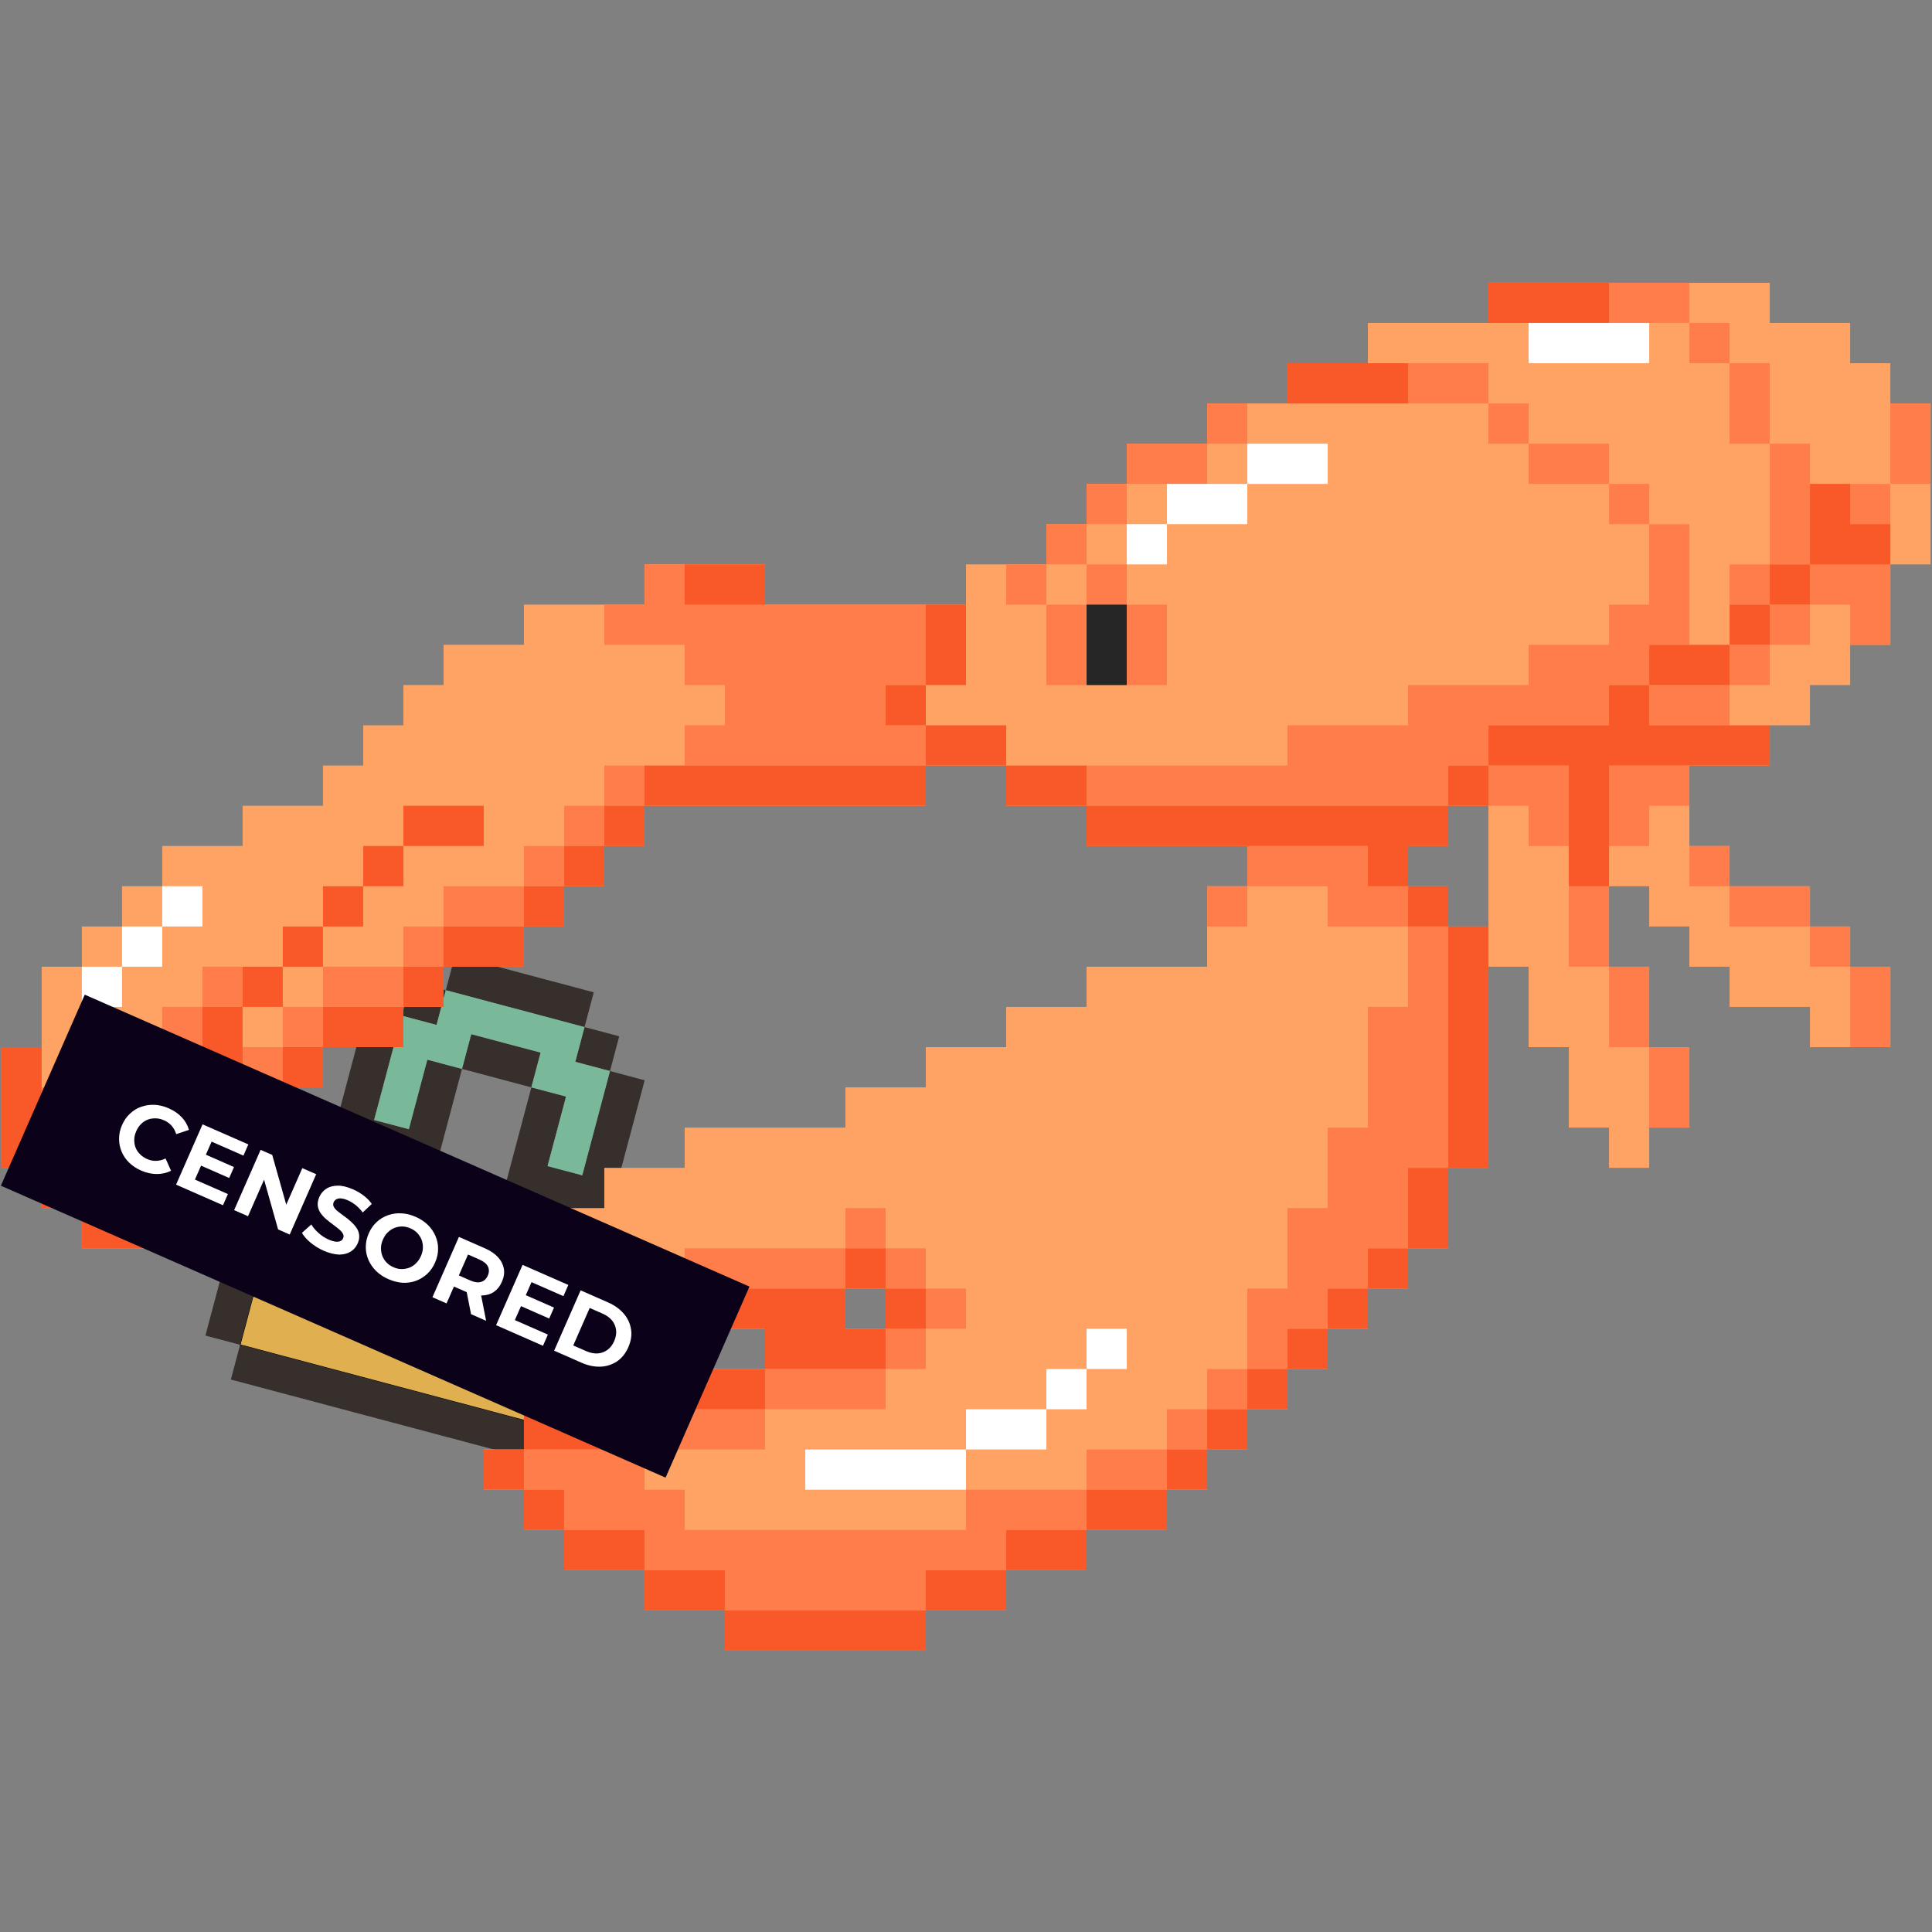 <svg xmlns="http://www.w3.org/2000/svg" xmlns:xlink="http://www.w3.org/1999/xlink" width="500" zoomAndPan="magnify" viewBox="0 0 375 375" height="500" preserveAspectRatio="xMidYMid meet" version="1.0"><rect x="0" y="0" width="375" height="375" fill="#808080" stroke="none"/><defs><clipPath id="1ee6c36e6a"><path d="M 46 220 L 125 220 L 125 279 L 46 279 Z M 46 220 " clip-rule="nonzero"/></clipPath><clipPath id="afb81c7263"><path d="M 61.199 178.234 L 142.375 199.82 L 119.055 287.523 L 37.879 265.938 Z M 61.199 178.234 " clip-rule="nonzero"/></clipPath><clipPath id="c91b65fe03"><path d="M 61.199 178.234 L 142.375 199.82 L 119.055 287.523 L 37.879 265.938 Z M 61.199 178.234 " clip-rule="nonzero"/></clipPath><clipPath id="1f949086da"><path d="M 61.199 178.234 L 142.375 199.82 L 119.055 287.523 L 37.879 265.938 Z M 61.199 178.234 " clip-rule="nonzero"/></clipPath><clipPath id="c8bcd37bf5"><path d="M 46 220 L 125 220 L 125 280 L 46 280 Z M 46 220 " clip-rule="nonzero"/></clipPath><clipPath id="d0ba67bf8f"><path d="M 61.199 178.234 L 142.375 199.82 L 119.055 287.523 L 37.879 265.938 Z M 61.199 178.234 " clip-rule="nonzero"/></clipPath><clipPath id="4185a83249"><path d="M 61.199 178.234 L 142.375 199.82 L 119.055 287.523 L 37.879 265.938 Z M 61.199 178.234 " clip-rule="nonzero"/></clipPath><clipPath id="4076289b20"><path d="M 61.199 178.234 L 142.375 199.82 L 119.055 287.523 L 37.879 265.938 Z M 61.199 178.234 " clip-rule="nonzero"/></clipPath><clipPath id="6de9e2d40a"><path d="M 39 185 L 132 185 L 132 286 L 39 286 Z M 39 185 " clip-rule="nonzero"/></clipPath><clipPath id="09466fc1fd"><path d="M 61.199 178.234 L 142.375 199.82 L 119.055 287.523 L 37.879 265.938 Z M 61.199 178.234 " clip-rule="nonzero"/></clipPath><clipPath id="55ee6327e7"><path d="M 61.199 178.234 L 142.375 199.82 L 119.055 287.523 L 37.879 265.938 Z M 61.199 178.234 " clip-rule="nonzero"/></clipPath><clipPath id="1d81c79773"><path d="M 61.199 178.234 L 142.375 199.82 L 119.055 287.523 L 37.879 265.938 Z M 61.199 178.234 " clip-rule="nonzero"/></clipPath><clipPath id="92d7bc9389"><path d="M 72 192 L 119 192 L 119 229 L 72 229 Z M 72 192 " clip-rule="nonzero"/></clipPath><clipPath id="53458b6b03"><path d="M 61.199 178.234 L 142.375 199.82 L 119.055 287.523 L 37.879 265.938 Z M 61.199 178.234 " clip-rule="nonzero"/></clipPath><clipPath id="a0bdd770ec"><path d="M 61.199 178.234 L 142.375 199.82 L 119.055 287.523 L 37.879 265.938 Z M 61.199 178.234 " clip-rule="nonzero"/></clipPath><clipPath id="741af0f530"><path d="M 61.199 178.234 L 142.375 199.82 L 119.055 287.523 L 37.879 265.938 Z M 61.199 178.234 " clip-rule="nonzero"/></clipPath><clipPath id="1a146e8f88"><path d="M 0 54.887 L 375 54.887 L 375 320.387 L 0 320.387 Z M 0 54.887 " clip-rule="nonzero"/></clipPath><clipPath id="821a2fa558"><path d="M 8 54.887 L 375 54.887 L 375 313 L 8 313 Z M 8 54.887 " clip-rule="nonzero"/></clipPath><clipPath id="5ec8f5349b"><path d="M 0 54.887 L 367 54.887 L 367 320.387 L 0 320.387 Z M 0 54.887 " clip-rule="nonzero"/></clipPath><clipPath id="1dc3f62c8d"><path d="M 0 193 L 146 193 L 146 287 L 0 287 Z M 0 193 " clip-rule="nonzero"/></clipPath><clipPath id="bb639a28ea"><path d="M 16.414 193.047 L 145.512 249.742 L 129.227 286.824 L 0.129 230.129 Z M 16.414 193.047 " clip-rule="nonzero"/></clipPath><clipPath id="c9bcb1bd21"><path d="M 16.414 193.047 L 145.512 249.742 L 129.227 286.824 L 0.129 230.129 Z M 16.414 193.047 " clip-rule="nonzero"/></clipPath><clipPath id="5eedbe0e15"><path d="M 16.414 193.047 L 145.512 249.742 L 129.227 286.824 L 0.129 230.129 Z M 16.414 193.047 " clip-rule="nonzero"/></clipPath><clipPath id="2f9712a663"><path d="M 23 214 L 37 214 L 37 228 L 23 228 Z M 23 214 " clip-rule="nonzero"/></clipPath><clipPath id="0ef6f23d4d"><path d="M 16.414 193.047 L 145.512 249.742 L 129.227 286.824 L 0.129 230.129 Z M 16.414 193.047 " clip-rule="nonzero"/></clipPath><clipPath id="df7ef6f7db"><path d="M 16.414 193.047 L 145.512 249.742 L 129.227 286.824 L 0.129 230.129 Z M 16.414 193.047 " clip-rule="nonzero"/></clipPath><clipPath id="87c0bb6317"><path d="M 16.414 193.047 L 145.512 249.742 L 129.227 286.824 L 0.129 230.129 Z M 16.414 193.047 " clip-rule="nonzero"/></clipPath><clipPath id="89b5eca4c3"><path d="M 34 218 L 49 218 L 49 234 L 34 234 Z M 34 218 " clip-rule="nonzero"/></clipPath><clipPath id="c1570dded9"><path d="M 16.414 193.047 L 145.512 249.742 L 129.227 286.824 L 0.129 230.129 Z M 16.414 193.047 " clip-rule="nonzero"/></clipPath><clipPath id="2281f3050b"><path d="M 16.414 193.047 L 145.512 249.742 L 129.227 286.824 L 0.129 230.129 Z M 16.414 193.047 " clip-rule="nonzero"/></clipPath><clipPath id="a3785c1adc"><path d="M 16.414 193.047 L 145.512 249.742 L 129.227 286.824 L 0.129 230.129 Z M 16.414 193.047 " clip-rule="nonzero"/></clipPath><clipPath id="91ebaf9007"><path d="M 45 223 L 62 223 L 62 240 L 45 240 Z M 45 223 " clip-rule="nonzero"/></clipPath><clipPath id="f8dab567a9"><path d="M 16.414 193.047 L 145.512 249.742 L 129.227 286.824 L 0.129 230.129 Z M 16.414 193.047 " clip-rule="nonzero"/></clipPath><clipPath id="e079ac4f6e"><path d="M 16.414 193.047 L 145.512 249.742 L 129.227 286.824 L 0.129 230.129 Z M 16.414 193.047 " clip-rule="nonzero"/></clipPath><clipPath id="60076888ff"><path d="M 16.414 193.047 L 145.512 249.742 L 129.227 286.824 L 0.129 230.129 Z M 16.414 193.047 " clip-rule="nonzero"/></clipPath><clipPath id="10b4e4e682"><path d="M 58 230 L 73 230 L 73 244 L 58 244 Z M 58 230 " clip-rule="nonzero"/></clipPath><clipPath id="2908c955a5"><path d="M 16.414 193.047 L 145.512 249.742 L 129.227 286.824 L 0.129 230.129 Z M 16.414 193.047 " clip-rule="nonzero"/></clipPath><clipPath id="228304a600"><path d="M 16.414 193.047 L 145.512 249.742 L 129.227 286.824 L 0.129 230.129 Z M 16.414 193.047 " clip-rule="nonzero"/></clipPath><clipPath id="51abc41dd8"><path d="M 16.414 193.047 L 145.512 249.742 L 129.227 286.824 L 0.129 230.129 Z M 16.414 193.047 " clip-rule="nonzero"/></clipPath><clipPath id="8c51690597"><path d="M 71 235 L 86 235 L 86 249 L 71 249 Z M 71 235 " clip-rule="nonzero"/></clipPath><clipPath id="5191d6f75f"><path d="M 16.414 193.047 L 145.512 249.742 L 129.227 286.824 L 0.129 230.129 Z M 16.414 193.047 " clip-rule="nonzero"/></clipPath><clipPath id="1bab09f893"><path d="M 16.414 193.047 L 145.512 249.742 L 129.227 286.824 L 0.129 230.129 Z M 16.414 193.047 " clip-rule="nonzero"/></clipPath><clipPath id="8d3e3d2756"><path d="M 16.414 193.047 L 145.512 249.742 L 129.227 286.824 L 0.129 230.129 Z M 16.414 193.047 " clip-rule="nonzero"/></clipPath><clipPath id="26dc9063fd"><path d="M 83 240 L 98 240 L 98 257 L 83 257 Z M 83 240 " clip-rule="nonzero"/></clipPath><clipPath id="e53ada9e87"><path d="M 16.414 193.047 L 145.512 249.742 L 129.227 286.824 L 0.129 230.129 Z M 16.414 193.047 " clip-rule="nonzero"/></clipPath><clipPath id="bc084b0b63"><path d="M 16.414 193.047 L 145.512 249.742 L 129.227 286.824 L 0.129 230.129 Z M 16.414 193.047 " clip-rule="nonzero"/></clipPath><clipPath id="eab35c297f"><path d="M 16.414 193.047 L 145.512 249.742 L 129.227 286.824 L 0.129 230.129 Z M 16.414 193.047 " clip-rule="nonzero"/></clipPath><clipPath id="6fb6a7f774"><path d="M 96 245 L 111 245 L 111 262 L 96 262 Z M 96 245 " clip-rule="nonzero"/></clipPath><clipPath id="b37f0879ff"><path d="M 16.414 193.047 L 145.512 249.742 L 129.227 286.824 L 0.129 230.129 Z M 16.414 193.047 " clip-rule="nonzero"/></clipPath><clipPath id="4b8032b9c6"><path d="M 16.414 193.047 L 145.512 249.742 L 129.227 286.824 L 0.129 230.129 Z M 16.414 193.047 " clip-rule="nonzero"/></clipPath><clipPath id="7d30375a00"><path d="M 16.414 193.047 L 145.512 249.742 L 129.227 286.824 L 0.129 230.129 Z M 16.414 193.047 " clip-rule="nonzero"/></clipPath><clipPath id="01d2b26b25"><path d="M 107 250 L 123 250 L 123 266 L 107 266 Z M 107 250 " clip-rule="nonzero"/></clipPath><clipPath id="4614ee00b0"><path d="M 16.414 193.047 L 145.512 249.742 L 129.227 286.824 L 0.129 230.129 Z M 16.414 193.047 " clip-rule="nonzero"/></clipPath><clipPath id="28a192858e"><path d="M 16.414 193.047 L 145.512 249.742 L 129.227 286.824 L 0.129 230.129 Z M 16.414 193.047 " clip-rule="nonzero"/></clipPath><clipPath id="fcf6b1bb1d"><path d="M 16.414 193.047 L 145.512 249.742 L 129.227 286.824 L 0.129 230.129 Z M 16.414 193.047 " clip-rule="nonzero"/></clipPath></defs><g clip-path="url(#1ee6c36e6a)"><g clip-path="url(#afb81c7263)"><g clip-path="url(#c91b65fe03)"><g clip-path="url(#1f949086da)"><path fill="#dfaf50" d="M 57.367 220.551 L 124.688 238.453 L 113.926 278.926 L 46.605 261.023 Z M 57.367 220.551 " fill-opacity="1" fill-rule="nonzero"/></g></g></g></g><g clip-path="url(#c8bcd37bf5)"><g clip-path="url(#d0ba67bf8f)"><g clip-path="url(#4185a83249)"><g clip-path="url(#4076289b20)"><path stroke-linecap="round" transform="matrix(1.272, 0.338, -0.339, 1.275, 28.178, 140.565)" fill="none" stroke-linejoin="round" d="M 37.043 52.916 L 89.96 52.917 L 89.96 84.667 L 37.043 84.666 Z M 37.043 52.916 " stroke="#000000" stroke-width="0.132" stroke-opacity="1" stroke-miterlimit="4"/></g></g></g></g><g clip-path="url(#6de9e2d40a)"><g clip-path="url(#09466fc1fd)"><g clip-path="url(#55ee6327e7)"><g clip-path="url(#1d81c79773)"><path fill="#362f2c" d="M 88.324 185.449 L 86.531 192.195 L 99.992 195.773 L 106.727 197.562 L 113.457 199.355 L 115.25 192.609 L 108.52 190.816 L 101.789 189.027 L 95.055 187.238 Z M 113.457 199.355 L 111.664 206.098 L 118.395 207.891 L 120.191 201.145 Z M 118.395 207.891 L 116.602 214.637 L 114.809 221.379 L 113.016 228.125 L 106.281 226.336 L 108.078 219.59 L 109.871 212.844 L 103.137 211.055 L 97.758 231.293 L 104.488 233.082 L 111.223 234.871 L 117.953 236.66 L 124.684 238.453 L 126.48 231.707 L 119.746 229.914 L 121.539 223.172 L 123.336 216.426 L 125.129 209.68 Z M 124.684 238.453 L 122.891 245.195 L 115.719 272.18 L 113.922 278.926 L 120.656 280.715 L 126.035 260.477 L 127.828 253.734 L 129.625 246.988 L 131.418 240.242 Z M 113.922 278.926 L 107.191 277.133 L 100.461 275.344 L 93.727 273.555 L 86.996 271.766 L 80.262 269.973 L 66.801 266.395 L 60.066 264.605 L 53.336 262.812 L 46.602 261.023 L 44.809 267.77 L 51.543 269.559 L 58.273 271.348 L 65.004 273.141 L 71.738 274.93 L 78.469 276.719 L 85.203 278.512 L 98.664 282.09 L 105.398 283.879 L 112.129 285.672 Z M 46.602 261.023 L 48.398 254.277 L 50.191 247.531 L 51.984 240.789 L 55.57 227.297 L 57.367 220.551 L 50.633 218.762 L 48.84 225.508 L 47.047 232.25 L 45.254 238.996 L 43.457 245.742 L 39.871 259.234 Z M 57.367 220.551 L 64.098 222.34 L 70.828 224.133 L 77.562 225.922 L 84.293 227.711 L 87.879 214.219 L 89.676 207.473 L 82.941 205.684 L 79.355 219.176 L 72.621 217.387 L 74.418 210.641 L 78.004 197.148 L 71.273 195.359 L 69.477 202.105 L 67.684 208.852 L 65.891 215.594 L 59.16 213.805 Z M 78.004 197.148 L 84.734 198.938 L 86.531 192.195 L 79.797 190.402 Z M 89.676 207.473 L 96.406 209.266 L 103.137 211.055 L 104.934 204.309 L 98.199 202.52 L 91.469 200.73 Z M 84.293 227.711 L 82.5 234.457 L 89.23 236.246 L 95.965 238.035 L 97.758 231.293 L 91.023 229.5 Z M 80.707 241.203 L 78.914 247.949 L 82.277 248.844 L 80.484 255.59 L 78.691 262.332 L 85.422 264.125 L 87.215 257.379 L 89.012 250.633 L 92.375 251.527 L 94.168 244.781 Z M 80.707 241.203 " fill-opacity="1" fill-rule="nonzero"/></g></g></g></g><g clip-path="url(#92d7bc9389)"><g clip-path="url(#53458b6b03)"><g clip-path="url(#a0bdd770ec)"><g clip-path="url(#741af0f530)"><path fill="#7ab89a" d="M 86.531 192.195 L 84.734 198.938 L 78.004 197.148 L 72.621 217.387 L 79.355 219.176 L 82.941 205.684 L 89.676 207.473 L 91.469 200.73 L 104.934 204.309 L 103.137 211.055 L 109.871 212.844 L 106.281 226.336 L 113.016 228.125 L 118.395 207.891 L 111.664 206.098 L 113.457 199.355 Z M 86.531 192.195 " fill-opacity="1" fill-rule="nonzero"/></g></g></g></g><g clip-path="url(#1a146e8f88)"><path fill="#ffa364" d="M 366.914 78.312 L 366.914 70.504 L 359.113 70.504 L 359.113 62.695 L 343.512 62.695 L 343.512 54.887 L 288.906 54.887 L 288.906 62.695 L 265.504 62.695 L 265.504 70.504 L 249.906 70.504 L 249.906 78.312 L 234.305 78.312 L 234.305 86.121 L 218.703 86.121 L 218.703 93.93 L 210.902 93.93 L 210.902 101.738 L 203.102 101.738 L 203.102 109.547 L 187.5 109.547 L 187.5 117.355 L 148.496 117.355 L 148.496 109.547 L 125.094 109.547 L 125.094 117.355 L 101.695 117.355 L 101.695 125.164 L 86.094 125.164 L 86.094 132.973 L 78.293 132.973 L 78.293 140.785 L 70.492 140.785 L 70.492 148.594 L 62.691 148.594 L 62.691 156.402 L 47.09 156.402 L 47.09 164.211 L 31.488 164.211 L 31.488 172.02 L 23.688 172.02 L 23.688 179.828 L 15.887 179.828 L 15.887 187.637 L 8.086 187.637 L 8.086 203.254 L 0.285 203.254 L 0.285 226.68 L 8.086 226.68 L 8.086 234.488 L 15.887 234.488 L 15.887 242.297 L 31.488 242.297 L 31.488 234.488 L 39.289 234.488 L 39.289 226.68 L 47.09 226.68 L 47.09 218.871 L 54.891 218.871 L 54.891 211.062 L 62.691 211.062 L 62.691 203.254 L 78.293 203.254 L 78.293 195.445 L 86.094 195.445 L 86.094 187.637 L 101.695 187.637 L 101.695 179.828 L 109.496 179.828 L 109.496 172.02 L 117.297 172.02 L 117.297 164.211 L 125.094 164.211 L 125.094 156.402 L 179.699 156.402 L 179.699 148.594 L 195.301 148.594 L 195.301 156.402 L 210.902 156.402 L 210.902 164.211 L 242.105 164.211 L 242.105 172.02 L 234.305 172.02 L 234.305 187.637 L 210.902 187.637 L 210.902 195.445 L 195.301 195.445 L 195.301 203.254 L 179.699 203.254 L 179.699 211.062 L 164.098 211.062 L 164.098 218.871 L 132.895 218.871 L 132.895 226.68 L 117.297 226.68 L 117.297 234.488 L 109.496 234.488 L 109.496 242.297 L 101.695 242.297 L 101.695 250.105 L 93.895 250.105 L 93.895 265.723 L 101.695 265.723 L 101.695 281.344 L 93.895 281.344 L 93.895 289.152 L 101.695 289.152 L 101.695 296.961 L 109.496 296.961 L 109.496 304.77 L 125.094 304.77 L 125.094 312.578 L 140.695 312.578 L 140.695 320.387 L 179.699 320.387 L 179.699 312.578 L 195.301 312.578 L 195.301 304.77 L 210.902 304.77 L 210.902 296.961 L 226.504 296.961 L 226.504 289.152 L 234.305 289.152 L 234.305 281.344 L 242.105 281.344 L 242.105 273.535 L 249.906 273.535 L 249.906 265.723 L 257.703 265.723 L 257.703 257.914 L 265.504 257.914 L 265.504 250.105 L 273.305 250.105 L 273.305 242.297 L 281.105 242.297 L 281.105 226.68 L 288.906 226.68 L 288.906 187.637 L 296.707 187.637 L 296.707 203.254 L 304.508 203.254 L 304.508 218.871 L 312.309 218.871 L 312.309 226.68 L 320.109 226.68 L 320.109 218.871 L 327.91 218.871 L 327.91 203.254 L 320.109 203.254 L 320.109 187.637 L 312.309 187.637 L 312.309 172.02 L 320.109 172.02 L 320.109 179.828 L 327.91 179.828 L 327.91 187.637 L 335.711 187.637 L 335.711 195.445 L 351.312 195.445 L 351.312 203.254 L 366.914 203.254 L 366.914 187.637 L 359.113 187.637 L 359.113 179.828 L 351.312 179.828 L 351.312 172.02 L 335.711 172.02 L 335.711 164.211 L 327.91 164.211 L 327.91 148.594 L 343.512 148.594 L 343.512 140.785 L 351.312 140.785 L 351.312 132.973 L 359.113 132.973 L 359.113 125.164 L 366.914 125.164 L 366.914 109.547 L 374.715 109.547 L 374.715 78.312 Z M 125.094 273.535 L 109.496 273.535 L 109.496 265.723 L 125.094 265.723 Z M 148.496 265.723 L 132.895 265.723 L 132.895 257.914 L 148.496 257.914 Z M 171.898 257.914 L 164.098 257.914 L 164.098 250.105 L 171.898 250.105 Z M 288.906 179.828 L 281.105 179.828 L 281.105 172.02 L 273.305 172.02 L 273.305 164.211 L 281.105 164.211 L 281.105 156.402 L 288.906 156.402 Z M 288.906 179.828 " fill-opacity="1" fill-rule="nonzero"/></g><g clip-path="url(#821a2fa558)"><path fill="#ff7d4a" d="M 132.895 125.164 L 117.297 125.164 L 117.297 117.355 L 125.094 117.355 L 125.094 109.547 L 148.496 109.547 L 148.496 117.355 L 179.699 117.355 L 179.699 132.973 L 171.898 132.973 L 171.898 140.785 L 179.699 140.785 L 179.699 148.594 L 132.895 148.594 L 132.895 140.785 L 140.695 140.785 L 140.695 132.973 L 132.895 132.973 Z M 296.707 156.402 L 296.707 164.211 L 304.508 164.211 L 304.508 148.594 L 288.906 148.594 L 288.906 156.402 Z M 320.109 156.402 L 327.91 156.402 L 327.91 148.594 L 312.309 148.594 L 312.309 164.211 L 320.109 164.211 Z M 304.508 172.02 L 304.508 187.637 L 312.309 187.637 L 312.309 172.02 Z M 312.309 187.637 L 312.309 203.254 L 320.109 203.254 L 320.109 187.637 Z M 320.109 218.871 L 327.91 218.871 L 327.91 203.254 L 320.109 203.254 Z M 327.91 164.211 L 327.91 172.02 L 335.711 172.02 L 335.711 164.211 Z M 335.711 172.02 L 335.711 179.828 L 351.312 179.828 L 351.312 172.02 Z M 351.312 179.828 L 351.312 187.637 L 359.113 187.637 L 359.113 179.828 Z M 359.113 203.254 L 366.914 203.254 L 366.914 187.637 L 359.113 187.637 Z M 320.109 140.785 L 335.711 140.785 L 335.711 132.973 L 320.109 132.973 Z M 335.711 132.973 L 343.512 132.973 L 343.512 125.164 L 335.711 125.164 Z M 343.512 125.164 L 351.312 125.164 L 351.312 117.355 L 343.512 117.355 Z M 101.695 265.723 L 109.496 265.723 L 109.496 257.914 L 101.695 257.914 Z M 109.496 257.914 L 132.895 257.914 L 132.895 250.105 L 109.496 250.105 Z M 132.895 250.105 L 164.098 250.105 L 164.098 242.297 L 132.895 242.297 Z M 164.098 234.488 L 164.098 242.297 L 171.898 242.297 L 171.898 234.488 Z M 171.898 242.297 L 171.898 250.105 L 179.699 250.105 L 179.699 242.297 Z M 187.5 250.105 L 179.699 250.105 L 179.699 257.914 L 187.5 257.914 Z M 179.699 257.914 L 171.898 257.914 L 171.898 265.723 L 179.699 265.723 Z M 171.898 265.723 L 148.496 265.723 L 148.496 273.535 L 171.898 273.535 Z M 148.496 273.535 L 125.094 273.535 L 125.094 281.344 L 148.496 281.344 Z M 234.305 179.828 L 242.105 179.828 L 242.105 172.02 L 234.305 172.02 Z M 265.504 172.02 L 265.504 164.211 L 242.105 164.211 L 242.105 172.02 L 257.703 172.02 L 257.703 179.828 L 273.305 179.828 L 273.305 172.02 Z M 273.305 195.445 L 265.504 195.445 L 265.504 218.871 L 257.703 218.871 L 257.703 234.488 L 249.906 234.488 L 249.906 250.105 L 242.105 250.105 L 242.105 265.723 L 249.906 265.723 L 249.906 257.914 L 257.703 257.914 L 257.703 250.105 L 265.504 250.105 L 265.504 242.297 L 273.305 242.297 L 273.305 226.68 L 281.105 226.68 L 281.105 179.828 L 273.305 179.828 Z M 234.305 273.535 L 242.105 273.535 L 242.105 265.723 L 234.305 265.723 Z M 187.5 296.961 L 132.895 296.961 L 132.895 289.152 L 125.094 289.152 L 125.094 281.344 L 101.695 281.344 L 101.695 289.152 L 109.496 289.152 L 109.496 296.961 L 125.094 296.961 L 125.094 304.77 L 140.695 304.77 L 140.695 312.578 L 179.699 312.578 L 179.699 304.77 L 195.301 304.77 L 195.301 296.961 L 210.902 296.961 L 210.902 289.152 L 187.5 289.152 Z M 210.902 289.152 L 226.504 289.152 L 226.504 281.344 L 210.902 281.344 Z M 226.504 281.344 L 234.305 281.344 L 234.305 273.535 L 226.504 273.535 Z M 288.906 54.887 L 288.906 62.695 L 327.91 62.695 L 327.91 54.887 Z M 327.91 62.695 L 327.91 70.504 L 335.711 70.504 L 335.711 62.695 Z M 335.711 70.504 L 335.711 86.121 L 343.512 86.121 L 343.512 70.504 Z M 351.312 93.93 L 351.312 86.121 L 343.512 86.121 L 343.512 109.547 L 351.312 109.547 L 351.312 117.355 L 359.113 117.355 L 359.113 125.164 L 366.914 125.164 L 366.914 93.93 Z M 249.906 70.504 L 249.906 78.312 L 288.906 78.312 L 288.906 70.504 Z M 288.906 78.312 L 288.906 86.121 L 296.707 86.121 L 296.707 78.312 Z M 296.707 86.121 L 296.707 93.93 L 312.309 93.93 L 312.309 86.121 Z M 312.309 93.93 L 312.309 101.738 L 320.109 101.738 L 320.109 93.93 Z M 335.711 109.547 L 335.711 117.355 L 343.512 117.355 L 343.512 109.547 Z M 366.914 78.312 L 366.914 93.93 L 374.715 93.93 L 374.715 78.312 Z M 327.91 125.164 L 327.91 101.738 L 320.109 101.738 L 320.109 117.355 L 312.309 117.355 L 312.309 125.164 L 296.707 125.164 L 296.707 132.973 L 273.305 132.973 L 273.305 140.785 L 249.906 140.785 L 249.906 148.594 L 210.902 148.594 L 210.902 156.402 L 281.105 156.402 L 281.105 148.594 L 288.906 148.594 L 288.906 140.785 L 312.309 140.785 L 312.309 132.973 L 320.109 132.973 L 320.109 125.164 Z M 23.688 234.488 L 31.488 234.488 L 31.488 226.68 L 23.688 226.68 Z M 31.488 226.68 L 39.289 226.68 L 39.289 218.871 L 31.488 218.871 Z M 39.289 218.871 L 47.09 218.871 L 47.09 211.062 L 39.289 211.062 Z M 47.09 211.062 L 54.891 211.062 L 54.891 203.254 L 47.09 203.254 Z M 54.891 203.254 L 62.691 203.254 L 62.691 195.445 L 54.891 195.445 Z M 62.691 195.445 L 78.293 195.445 L 78.293 187.637 L 62.691 187.637 Z M 78.293 187.637 L 86.094 187.637 L 86.094 179.828 L 78.293 179.828 Z M 101.695 172.02 L 86.094 172.02 L 86.094 179.828 L 101.695 179.828 Z M 109.496 164.211 L 101.695 164.211 L 101.695 172.02 L 109.496 172.02 Z M 117.297 156.402 L 109.496 156.402 L 109.496 164.211 L 117.297 164.211 Z M 125.094 148.594 L 117.297 148.594 L 117.297 156.402 L 125.094 156.402 Z M 15.887 218.871 L 15.887 211.062 L 8.086 211.062 L 8.086 226.68 L 23.688 226.68 L 23.688 218.871 Z M 31.488 211.062 L 23.688 211.062 L 23.688 218.871 L 31.488 218.871 Z M 39.289 195.445 L 31.488 195.445 L 31.488 211.062 L 39.289 211.062 Z M 47.09 187.637 L 39.289 187.637 L 39.289 195.445 L 47.09 195.445 Z M 203.102 132.973 L 210.902 132.973 L 210.902 117.355 L 203.102 117.355 Z M 218.703 117.355 L 218.703 109.547 L 210.902 109.547 L 210.902 117.355 Z M 226.504 132.973 L 226.504 117.355 L 218.703 117.355 L 218.703 132.973 Z M 203.102 109.547 L 195.301 109.547 L 195.301 117.355 L 203.102 117.355 Z M 210.902 101.738 L 203.102 101.738 L 203.102 109.547 L 210.902 109.547 Z M 218.703 93.93 L 210.902 93.93 L 210.902 101.738 L 218.703 101.738 Z M 234.305 86.121 L 218.703 86.121 L 218.703 93.93 L 234.305 93.93 Z M 242.105 78.312 L 234.305 78.312 L 234.305 86.121 L 242.105 86.121 Z M 242.105 78.312 " fill-opacity="1" fill-rule="nonzero"/></g><g clip-path="url(#5ec8f5349b)"><path fill="#f95928" d="M 312.309 132.973 L 320.109 132.973 L 320.109 140.785 L 343.512 140.785 L 343.512 148.594 L 312.309 148.594 L 312.309 172.02 L 304.508 172.02 L 304.508 148.594 L 288.906 148.594 L 288.906 140.785 L 312.309 140.785 Z M 281.105 156.402 L 288.906 156.402 L 288.906 148.594 L 281.105 148.594 Z M 210.902 164.211 L 265.504 164.211 L 265.504 172.02 L 273.305 172.02 L 273.305 164.211 L 281.105 164.211 L 281.105 156.402 L 210.902 156.402 Z M 281.105 179.828 L 281.105 172.02 L 273.305 172.02 L 273.305 179.828 Z M 288.906 226.68 L 288.906 179.828 L 281.105 179.828 L 281.105 226.68 Z M 273.305 242.297 L 281.105 242.297 L 281.105 226.68 L 273.305 226.68 Z M 265.504 250.105 L 273.305 250.105 L 273.305 242.297 L 265.504 242.297 Z M 257.703 257.914 L 265.504 257.914 L 265.504 250.105 L 257.703 250.105 Z M 249.906 265.723 L 257.703 265.723 L 257.703 257.914 L 249.906 257.914 Z M 242.105 273.535 L 249.906 273.535 L 249.906 265.723 L 242.105 265.723 Z M 234.305 281.344 L 242.105 281.344 L 242.105 273.535 L 234.305 273.535 Z M 226.504 289.152 L 234.305 289.152 L 234.305 281.344 L 226.504 281.344 Z M 210.902 296.961 L 226.504 296.961 L 226.504 289.152 L 210.902 289.152 Z M 195.301 304.77 L 210.902 304.77 L 210.902 296.961 L 195.301 296.961 Z M 179.699 312.578 L 195.301 312.578 L 195.301 304.77 L 179.699 304.77 Z M 140.695 320.387 L 179.699 320.387 L 179.699 312.578 L 140.695 312.578 Z M 125.094 304.77 L 125.094 312.578 L 140.695 312.578 L 140.695 304.77 Z M 109.496 296.961 L 109.496 304.77 L 125.094 304.77 L 125.094 296.961 Z M 101.695 289.152 L 101.695 296.961 L 109.496 296.961 L 109.496 289.152 Z M 93.895 281.344 L 93.895 289.152 L 101.695 289.152 L 101.695 281.344 Z M 125.094 273.535 L 109.496 273.535 L 109.496 265.723 L 101.695 265.723 L 101.695 281.344 L 125.094 281.344 Z M 125.094 273.535 L 148.496 273.535 L 148.496 265.723 L 132.895 265.723 L 132.895 257.914 L 109.496 257.914 L 109.496 265.723 L 125.094 265.723 Z M 148.496 265.723 L 171.898 265.723 L 171.898 257.914 L 164.098 257.914 L 164.098 250.105 L 132.895 250.105 L 132.895 257.914 L 148.496 257.914 Z M 179.699 257.914 L 179.699 250.105 L 171.898 250.105 L 171.898 257.914 Z M 171.898 242.297 L 164.098 242.297 L 164.098 250.105 L 171.898 250.105 Z M 93.895 250.105 L 93.895 265.723 L 101.695 265.723 L 101.695 250.105 Z M 195.301 148.594 L 195.301 156.402 L 210.902 156.402 L 210.902 148.594 Z M 179.699 140.785 L 179.699 148.594 L 195.301 148.594 L 195.301 140.785 Z M 171.898 132.973 L 171.898 140.785 L 179.699 140.785 L 179.699 132.973 Z M 187.5 117.355 L 179.699 117.355 L 179.699 132.973 L 187.5 132.973 Z M 320.109 132.973 L 335.711 132.973 L 335.711 125.164 L 320.109 125.164 Z M 335.711 125.164 L 343.512 125.164 L 343.512 117.355 L 335.711 117.355 Z M 343.512 117.355 L 351.312 117.355 L 351.312 109.547 L 343.512 109.547 Z M 31.488 234.488 L 39.289 234.488 L 39.289 226.68 L 31.488 226.68 Z M 39.289 226.68 L 47.09 226.68 L 47.09 218.871 L 39.289 218.871 Z M 47.09 218.871 L 54.891 218.871 L 54.891 211.062 L 47.09 211.062 Z M 54.891 211.062 L 62.691 211.062 L 62.691 203.254 L 54.891 203.254 Z M 62.691 203.254 L 78.293 203.254 L 78.293 195.445 L 62.691 195.445 Z M 78.293 195.445 L 86.094 195.445 L 86.094 187.637 L 78.293 187.637 Z M 86.094 187.637 L 101.695 187.637 L 101.695 179.828 L 86.094 179.828 Z M 101.695 179.828 L 109.496 179.828 L 109.496 172.02 L 101.695 172.02 Z M 109.496 172.02 L 117.297 172.02 L 117.297 164.211 L 109.496 164.211 Z M 117.297 164.211 L 125.094 164.211 L 125.094 156.402 L 117.297 156.402 Z M 31.488 218.871 L 23.688 218.871 L 23.688 226.68 L 31.488 226.68 Z M 39.289 211.062 L 31.488 211.062 L 31.488 218.871 L 39.289 218.871 Z M 47.09 195.445 L 39.289 195.445 L 39.289 211.062 L 47.09 211.062 Z M 62.691 179.828 L 54.891 179.828 L 54.891 187.637 L 62.691 187.637 Z M 70.492 172.02 L 62.691 172.02 L 62.691 179.828 L 70.492 179.828 Z M 78.293 164.211 L 70.492 164.211 L 70.492 172.02 L 78.293 172.02 Z M 93.895 156.402 L 78.293 156.402 L 78.293 164.211 L 93.895 164.211 Z M 54.891 187.637 L 47.09 187.637 L 47.09 195.445 L 54.891 195.445 Z M 125.094 156.402 L 179.699 156.402 L 179.699 148.594 L 125.094 148.594 Z M 0.285 203.254 L 0.285 226.68 L 8.086 226.68 L 8.086 203.254 Z M 23.688 226.68 L 8.086 226.68 L 8.086 234.488 L 15.887 234.488 L 15.887 242.297 L 31.488 242.297 L 31.488 234.488 L 23.688 234.488 Z M 148.496 109.547 L 132.895 109.547 L 132.895 117.355 L 148.496 117.355 Z M 359.113 101.738 L 359.113 93.93 L 351.312 93.93 L 351.312 109.547 L 366.914 109.547 L 366.914 101.738 Z M 273.305 70.504 L 249.906 70.504 L 249.906 78.312 L 273.305 78.312 Z M 312.309 54.887 L 288.906 54.887 L 288.906 62.695 L 312.309 62.695 Z M 312.309 54.887 " fill-opacity="1" fill-rule="nonzero"/></g><path fill="#262626" d="M 210.902 117.355 L 218.703 117.355 L 218.703 132.973 L 210.902 132.973 Z M 210.902 117.355 " fill-opacity="1" fill-rule="nonzero"/><path fill="#ffffff" d="M 187.5 289.152 L 156.297 289.152 L 156.297 281.344 L 187.5 281.344 Z M 226.504 101.738 L 242.105 101.738 L 242.105 93.93 L 226.504 93.93 Z M 242.105 93.93 L 257.703 93.93 L 257.703 86.121 L 242.105 86.121 Z M 218.703 109.547 L 226.504 109.547 L 226.504 101.738 L 218.703 101.738 Z M 320.109 70.504 L 296.707 70.504 L 296.707 62.695 L 320.109 62.695 Z M 31.488 179.828 L 39.289 179.828 L 39.289 172.02 L 31.488 172.02 Z M 23.688 179.828 L 31.488 179.828 L 31.488 187.637 L 23.688 187.637 Z M 23.688 187.637 L 15.887 187.637 L 15.887 195.445 L 23.688 195.445 Z M 187.5 281.344 L 203.102 281.344 L 203.102 273.535 L 187.5 273.535 Z M 203.102 273.535 L 210.902 273.535 L 210.902 265.723 L 203.102 265.723 Z M 210.902 265.723 L 218.703 265.723 L 218.703 257.914 L 210.902 257.914 Z M 210.902 265.723 " fill-opacity="1" fill-rule="nonzero"/><g clip-path="url(#1dc3f62c8d)"><g clip-path="url(#bb639a28ea)"><g clip-path="url(#c9bcb1bd21)"><g clip-path="url(#5eedbe0e15)"><path fill="#0b021a" d="M 16.453 193.062 L 145.473 249.727 L 129.188 286.809 L 0.168 230.145 Z M 16.453 193.062 " fill-opacity="1" fill-rule="nonzero"/></g></g></g></g><g clip-path="url(#2f9712a663)"><g clip-path="url(#0ef6f23d4d)"><g clip-path="url(#df7ef6f7db)"><g clip-path="url(#87c0bb6317)"><path fill="#ffffff" d="M 27.398 227.207 C 26.492 226.809 25.707 226.289 25.059 225.656 C 24.41 225.023 23.926 224.309 23.598 223.504 C 23.262 222.715 23.109 221.867 23.109 220.996 C 23.113 220.113 23.305 219.242 23.688 218.367 C 24.07 217.492 24.59 216.75 25.238 216.148 C 25.887 215.547 26.605 215.098 27.43 214.816 C 28.234 214.531 29.109 214.41 30.02 214.445 C 30.922 214.492 31.836 214.723 32.742 215.121 C 33.766 215.57 34.613 216.148 35.277 216.859 C 35.957 217.574 36.418 218.402 36.68 219.312 L 34.203 220.137 C 34.008 219.512 33.723 218.973 33.328 218.52 C 32.93 218.066 32.441 217.715 31.855 217.457 C 31.301 217.211 30.762 217.082 30.227 217.07 C 29.691 217.062 29.172 217.129 28.688 217.316 C 28.203 217.504 27.77 217.781 27.387 218.168 C 27 218.535 26.688 219.008 26.445 219.562 C 26.203 220.113 26.066 220.664 26.059 221.199 C 26.051 221.73 26.121 222.25 26.309 222.73 C 26.5 223.215 26.777 223.648 27.172 224.031 C 27.539 224.418 28.016 224.73 28.555 224.969 C 29.141 225.227 29.734 225.348 30.34 225.32 C 30.941 225.305 31.531 225.148 32.133 224.855 L 33.199 227.234 C 32.344 227.676 31.418 227.875 30.438 227.879 C 29.445 227.879 28.426 227.656 27.398 227.207 Z M 27.398 227.207 " fill-opacity="1" fill-rule="nonzero"/></g></g></g></g><g clip-path="url(#89b5eca4c3)"><g clip-path="url(#c1570dded9)"><g clip-path="url(#2281f3050b)"><g clip-path="url(#a3785c1adc)"><path fill="#ffffff" d="M 37.836 228.957 L 44.234 231.766 L 43.281 233.938 L 34.176 229.938 L 39.316 218.234 L 48.203 222.133 L 47.25 224.305 L 41.074 221.59 Z M 39.754 224.035 L 45.418 226.523 L 44.484 228.648 L 38.82 226.16 Z M 39.754 224.035 " fill-opacity="1" fill-rule="nonzero"/></g></g></g></g><g clip-path="url(#91ebaf9007)"><g clip-path="url(#f8dab567a9)"><g clip-path="url(#e079ac4f6e)"><g clip-path="url(#60076888ff)"><path fill="#ffffff" d="M 45.445 234.887 L 50.586 223.184 L 52.84 224.172 L 56.074 235.648 L 54.977 235.164 L 58.68 226.738 L 61.371 227.918 L 56.234 239.625 L 53.98 238.633 L 50.742 227.16 L 51.84 227.641 L 48.141 236.07 Z M 45.445 234.887 " fill-opacity="1" fill-rule="nonzero"/></g></g></g></g><g clip-path="url(#10b4e4e682)"><g clip-path="url(#2908c955a5)"><g clip-path="url(#228304a600)"><g clip-path="url(#51abc41dd8)"><path fill="#ffffff" d="M 62.816 242.758 C 61.879 242.348 61.031 241.816 60.273 241.191 C 59.52 240.566 58.965 239.922 58.609 239.297 L 60.43 237.664 C 60.766 238.246 61.223 238.793 61.828 239.32 C 62.414 239.855 63.066 240.281 63.785 240.598 C 64.324 240.832 64.773 240.961 65.156 241.008 C 65.543 241.039 65.844 240.996 66.082 240.891 C 66.324 240.773 66.488 240.602 66.594 240.355 C 66.73 240.051 66.723 239.75 66.555 239.453 C 66.391 239.152 66.133 238.867 65.773 238.57 C 65.414 238.273 65.027 237.965 64.59 237.648 C 64.152 237.336 63.727 236.992 63.305 236.637 C 62.887 236.277 62.523 235.875 62.223 235.445 C 61.922 235.02 61.746 234.543 61.676 234.027 C 61.621 233.516 61.715 232.949 61.98 232.336 C 62.277 231.668 62.719 231.133 63.328 230.742 C 63.922 230.34 64.672 230.148 65.551 230.137 C 66.43 230.121 67.422 230.367 68.531 230.855 C 69.281 231.184 69.957 231.586 70.613 232.082 C 71.254 232.57 71.77 233.109 72.164 233.684 L 70.402 235.34 C 70.012 234.805 69.566 234.348 69.078 233.941 C 68.586 233.555 68.086 233.227 67.57 233.004 C 67.031 232.766 66.582 232.637 66.207 232.613 C 65.836 232.586 65.531 232.645 65.281 232.777 C 65.043 232.918 64.875 233.105 64.766 233.352 C 64.633 233.656 64.633 233.969 64.801 234.27 C 64.965 234.566 65.223 234.855 65.59 235.137 C 65.953 235.418 66.34 235.727 66.793 236.047 C 67.246 236.367 67.672 236.711 68.086 237.082 C 68.496 237.457 68.852 237.84 69.152 238.266 C 69.461 238.68 69.637 239.156 69.707 239.672 C 69.777 240.188 69.684 240.758 69.422 241.352 C 69.133 242.008 68.691 242.543 68.086 242.922 C 67.48 243.312 66.73 243.504 65.852 243.52 C 64.926 243.477 63.93 243.246 62.816 242.758 Z M 62.816 242.758 " fill-opacity="1" fill-rule="nonzero"/></g></g></g></g><g clip-path="url(#8c51690597)"><g clip-path="url(#5191d6f75f)"><g clip-path="url(#1bab09f893)"><g clip-path="url(#8d3e3d2756)"><path fill="#ffffff" d="M 75.375 248.273 C 74.438 247.863 73.652 247.344 72.996 246.691 C 72.34 246.039 71.852 245.32 71.504 244.523 C 71.16 243.715 70.988 242.875 71 242.012 C 71.004 241.129 71.195 240.258 71.574 239.398 C 71.957 238.523 72.477 237.777 73.117 237.191 C 73.758 236.605 74.492 236.164 75.301 235.875 C 76.121 235.594 76.988 235.453 77.906 235.508 C 78.816 235.543 79.742 235.777 80.664 236.184 C 81.602 236.594 82.387 237.113 83.035 237.746 C 83.684 238.375 84.184 239.102 84.527 239.91 C 84.871 240.723 85.043 241.562 85.031 242.426 C 85.027 243.309 84.836 244.18 84.445 245.066 C 84.062 245.941 83.551 246.672 82.902 247.273 C 82.254 247.875 81.52 248.316 80.703 248.617 C 79.875 248.914 79.023 249.027 78.098 248.984 C 77.207 248.906 76.297 248.68 75.375 248.273 Z M 76.367 245.965 C 76.895 246.199 77.418 246.324 77.938 246.328 C 78.461 246.328 78.973 246.242 79.457 246.055 C 79.938 245.867 80.383 245.574 80.754 245.199 C 81.129 244.828 81.457 244.363 81.699 243.809 C 81.941 243.258 82.078 242.707 82.086 242.172 C 82.094 241.637 82.016 241.137 81.832 240.637 C 81.645 240.156 81.363 239.719 81.008 239.34 C 80.652 238.957 80.207 238.656 79.68 238.426 C 79.152 238.195 78.633 238.07 78.098 238.059 C 77.559 238.051 77.062 238.145 76.578 238.332 C 76.098 238.52 75.668 238.816 75.281 239.184 C 74.891 239.551 74.578 240.023 74.336 240.578 C 74.094 241.129 73.957 241.676 73.949 242.211 C 73.941 242.746 74.02 243.25 74.203 243.746 C 74.391 244.23 74.656 244.66 75.027 245.047 C 75.398 245.438 75.844 245.734 76.367 245.965 Z M 76.367 245.965 " fill-opacity="1" fill-rule="nonzero"/></g></g></g></g><g clip-path="url(#26dc9063fd)"><g clip-path="url(#e53ada9e87)"><g clip-path="url(#bc084b0b63)"><g clip-path="url(#eab35c297f)"><path fill="#ffffff" d="M 83.938 251.789 L 89.078 240.086 L 94.172 242.32 C 95.223 242.785 96.055 243.359 96.668 244.027 C 97.281 244.695 97.648 245.449 97.801 246.262 C 97.93 247.082 97.809 247.914 97.422 248.789 C 97.039 249.66 96.504 250.328 95.812 250.789 C 95.125 251.234 94.316 251.453 93.406 251.453 C 92.5 251.453 91.523 251.215 90.469 250.75 L 86.867 249.172 L 88.625 248.551 L 86.672 252.992 Z M 88.496 248.844 L 87.812 247.016 L 91.254 248.527 C 92.086 248.895 92.793 248.996 93.379 248.816 C 93.957 248.652 94.398 248.242 94.68 247.602 C 94.961 246.961 94.965 246.352 94.695 245.816 C 94.426 245.281 93.871 244.832 93.039 244.465 L 89.598 242.953 L 91.406 242.219 Z M 91.43 255.082 L 90.34 249.531 L 93.266 250.816 L 94.355 256.367 Z M 91.43 255.082 " fill-opacity="1" fill-rule="nonzero"/></g></g></g></g><g clip-path="url(#6fb6a7f774)"><g clip-path="url(#b37f0879ff)"><g clip-path="url(#4b8032b9c6)"><g clip-path="url(#7d30375a00)"><path fill="#ffffff" d="M 99.949 256.234 L 106.344 259.043 L 105.391 261.215 L 96.289 257.215 L 101.43 245.512 L 110.312 249.41 L 109.359 251.582 L 103.168 248.863 L 99.934 256.23 Z M 101.867 251.312 L 107.531 253.801 L 106.598 255.926 L 100.934 253.438 Z M 101.867 251.312 " fill-opacity="1" fill-rule="nonzero"/></g></g></g></g><g clip-path="url(#01d2b26b25)"><g clip-path="url(#4614ee00b0)"><g clip-path="url(#28a192858e)"><g clip-path="url(#fcf6b1bb1d)"><path fill="#ffffff" d="M 107.559 262.164 L 112.699 250.457 L 118.039 252.805 C 119.312 253.363 120.332 254.105 121.102 255.016 C 121.871 255.93 122.332 256.945 122.488 258.059 C 122.66 259.176 122.469 260.324 121.953 261.504 C 121.434 262.684 120.703 263.594 119.777 264.23 C 118.84 264.859 117.777 265.211 116.598 265.266 C 115.406 265.316 114.172 265.07 112.898 264.512 Z M 111.266 261.152 L 113.738 262.238 C 114.531 262.586 115.266 262.738 115.98 262.703 C 116.68 262.66 117.316 262.438 117.883 262.027 C 118.449 261.617 118.891 261.047 119.215 260.305 C 119.543 259.559 119.668 258.836 119.582 258.156 C 119.5 257.473 119.246 256.859 118.793 256.297 C 118.352 255.754 117.727 255.309 116.938 254.961 L 114.461 253.875 Z M 111.266 261.152 " fill-opacity="1" fill-rule="nonzero"/></g></g></g></g></svg>
